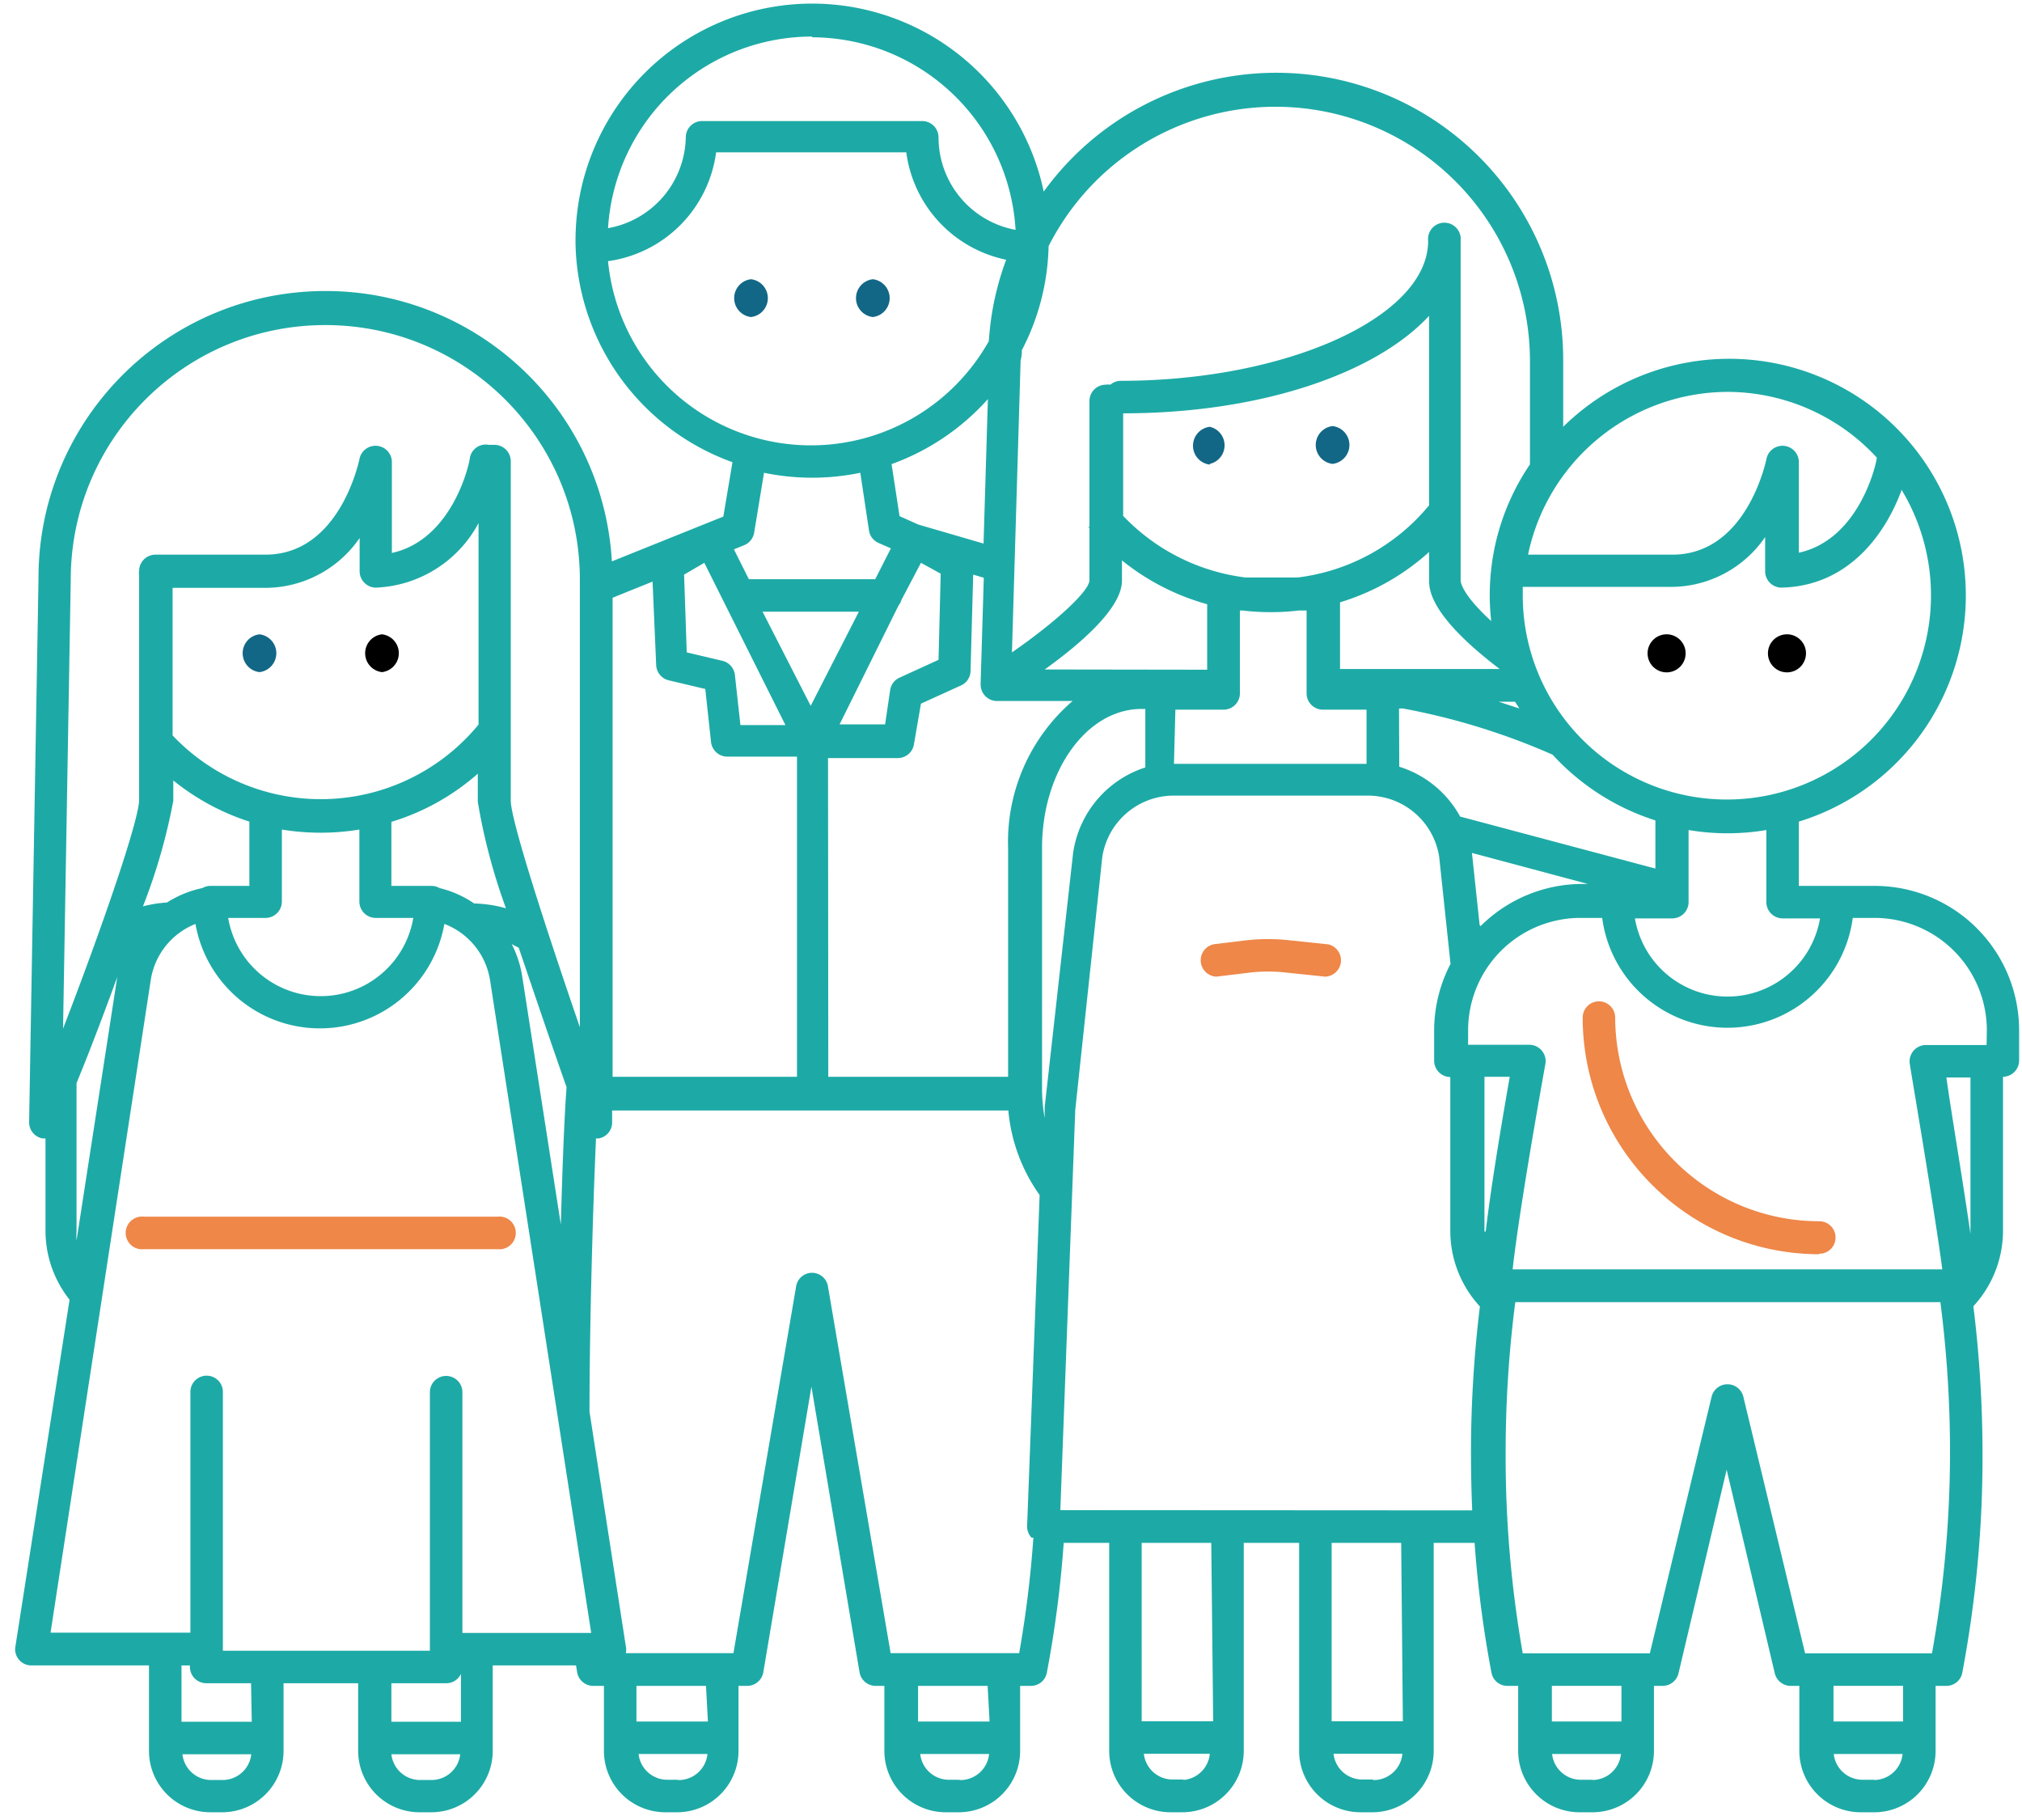 <svg xmlns="http://www.w3.org/2000/svg" width="120" height="108" viewBox="0 0 120 108">
    <g fill="none" fill-rule="evenodd">
        <path d="M-7.13-13.676h135v135h-135z"/>
        <path fill="#126786" fill-rule="nonzero" d="M44.57 18.813a1.129 1.129 0 0 0 0-2.243 1.129 1.129 0 0 0 0 2.243zM51.8 18.813a1.129 1.129 0 0 0 0-2.243 1.129 1.129 0 0 0 0 2.243zM71.8 27.527a1.129 1.129 0 0 0 0-2.2 1.129 1.129 0 0 0 0 2.243v-.043zM79.085 27.527a1.129 1.129 0 0 0 0-2.243 1.129 1.129 0 0 0 0 2.243z"/>
        <path fill="#EE8748" fill-rule="nonzero" d="M72.185 57.955a.971.971 0 0 1-.114-1.928l1.885-.229a11.629 11.629 0 0 1 2.572 0l2.314.243a.971.971 0 0 1-.2 1.914l-2.314-.242a9.5 9.5 0 0 0-2.143 0l-1.886.228-.114.014zM29.528 74.127H8.542a.971.971 0 1 1 0-1.929h20.986a.971.971 0 1 1 0 1.929z"/>
        <path fill="#126786" fill-rule="nonzero" d="M15.4 39.884a1.129 1.129 0 0 0 0-2.243 1.129 1.129 0 0 0 0 2.243z"/>
        <path fill="#000" fill-rule="nonzero" d="M22.67 39.884a1.129 1.129 0 0 0 0-2.243 1.129 1.129 0 0 0 0 2.243z"/>
        <path fill="#EE8748" fill-rule="nonzero" d="M107.97 74.427c-7.752-.008-14.034-6.29-14.042-14.043a.964.964 0 1 1 1.928 0c.024 6.676 5.438 12.078 12.115 12.086a.964.964 0 0 1 0 1.928v.029z"/>
        <path fill="#1DAAA6" fill-rule="nonzero" d="M111.242 52.57h-4.486v-3.815a14.043 14.043 0 1 0-13.985-23.428V21.37a17.029 17.029 0 0 0-30.829-10 14.043 14.043 0 0 0-27.786 2.857v.243c0 .071 0 0 0 0a14.071 14.071 0 0 0 9.314 12.957l-.542 3.228-1.072.429-5.543 2.229c-.533-9.206-8.297-16.315-17.514-16.036C9.582 17.555 2.26 25.12 2.285 34.34l-.557 32.257a.971.971 0 0 0 .785.957H2.7v5.486a6.586 6.586 0 0 0 1.429 4.086L.913 97.713a.957.957 0 0 0 .958 1.114h6.971v5.071a3.643 3.643 0 0 0 3.643 3.643h.743a3.643 3.643 0 0 0 3.6-3.643v-4.014h4.428v4.014a3.643 3.643 0 0 0 3.643 3.643h.7a3.643 3.643 0 0 0 3.643-3.643v-5.071h4.943l.071.428c.088.453.482.781.943.786h.643v3.857a3.643 3.643 0 0 0 3.643 3.643h.7a3.643 3.643 0 0 0 3.643-3.643v-3.857h.514c.47 0 .874-.336.957-.8l2.857-16.957 2.857 16.957c.083.464.487.8.958.8h.514v3.857a3.643 3.643 0 0 0 3.643 3.643h.7a3.643 3.643 0 0 0 3.714-3.643v-3.857h.643c.463 0 .86-.33.943-.786a66.3 66.3 0 0 0 1-7.7h2.7v12.343a3.643 3.643 0 0 0 3.643 3.643h.7a3.643 3.643 0 0 0 3.642-3.643V91.555H77.1v12.343a3.643 3.643 0 0 0 3.643 3.643h.7a3.643 3.643 0 0 0 3.643-3.643V91.555h2.428a66.043 66.043 0 0 0 1 7.7c.083.456.48.787.943.786h.643v3.857a3.643 3.643 0 0 0 3.643 3.643h.7a3.643 3.643 0 0 0 3.714-3.643v-3.857h.515a.971.971 0 0 0 .942-.743l2.858-12.085 2.857 12.085a.971.971 0 0 0 .943.743h.514v3.857a3.643 3.643 0 0 0 3.643 3.643h.7a3.643 3.643 0 0 0 3.743-3.643v-3.857h.642c.463 0 .86-.33.943-.786a68.9 68.9 0 0 0 1.2-13.028 71.614 71.614 0 0 0-.543-8.714 6.6 6.6 0 0 0 1.758-4.472v-9.143a.971.971 0 0 0 .957-.957V61.17a8.571 8.571 0 0 0-8.586-8.6zm-3.229 1.928a5.571 5.571 0 0 1-10.985 0h2.228a.971.971 0 0 0 .957-.957v-4.286a13.9 13.9 0 0 0 4.615 0v4.286c.007.526.431.95.957.957h2.228zM53.328 35.927a.957.957 0 0 0 .171-.329l1.157-2.2 1.172.643-.129 5.114-2.314 1.058a.957.957 0 0 0-.557.742l-.3 2.029h-2.7l3.5-7.057zm-.415-8.386a14.071 14.071 0 0 0 5.715-3.857l-.257 8.571-3.872-1.128-1.114-.5-.472-3.086zm-.971 6.829h-7.5l-.886-1.772.6-.243a.971.971 0 0 0 .6-.742l.586-3.558c1.885.39 3.83.39 5.714 0l.515 3.415a.957.957 0 0 0 .557.743l.743.328-.929 1.829zm-.971 1.928l-2.858 5.586-2.857-5.586h5.715zm-1.829 8.686h4.157a.971.971 0 0 0 .943-.829l.414-2.4 2.386-1.085a.957.957 0 0 0 .557-.857l.157-5.715.629.186-.186 6.214a.957.957 0 0 0 0 .143c.008.531.44.957.972.957h4.485a11.029 11.029 0 0 0-3.828 8.729v13.571H49.156l-.014-18.914zm12.857-5.257c2.172-1.557 4.586-3.657 4.586-5.272v-1.2a13.986 13.986 0 0 0 5.057 2.6v3.886l-9.643-.014zm4.657-9.114v-6.086c8.115 0 14.972-2.343 18.157-5.786v11.243A11.986 11.986 0 0 1 77 34.27h-3.071a12.071 12.071 0 0 1-7.272-3.657zm3.1 11.5h2.857a.971.971 0 0 0 .972-.972v-4.914h.157a14.143 14.143 0 0 0 3.343 0h.457v4.928c.008.531.44.958.971.958H81.1v3.214H69.671l.085-3.214zm9.772-2.415v-3.957a13.843 13.843 0 0 0 5.285-2.986v1.672c0 .514 0 2.086 4.186 5.271h-9.471zm10.643 2.343l-1.229-.4h.971l.258.4zm-7.143 0h.228a40.129 40.129 0 0 1 8.886 2.743 14.071 14.071 0 0 0 6.1 3.9v2.857l-11.586-3.086a6.229 6.229 0 0 0-3.614-2.957l-.014-3.457zm4.785 12.857l-.457-4.285 6.886 1.842h-.443a8.571 8.571 0 0 0-5.928 2.5l-.058-.057zm25.043-25.828a12.114 12.114 0 1 1-22.485 6.257v-.5h8.814a6.786 6.786 0 0 0 5.571-2.957v2.028c0 .531.426.964.957.972 4.058-.086 6.229-3.286 7.143-5.8zm-10.343-5.815a12.071 12.071 0 0 1 8.872 3.9c0 .215-.972 4.843-4.629 5.643V27.37a.971.971 0 0 0-1.914-.172s-1.114 5.715-5.586 5.715h-8.571a12.143 12.143 0 0 1 11.828-9.658zm-41.871-2.471a13.957 13.957 0 0 0 1.586-6.071.957.957 0 0 0 0-.1 15.1 15.1 0 0 1 28.571 6.771v6a.957.957 0 0 0 0 .171 13.8 13.8 0 0 0-2.3 9.3c-1.743-1.6-1.814-2.314-1.814-2.414V14.298a.971.971 0 1 0-1.929 0c0 4.5-8.357 8.3-18.243 8.3a.957.957 0 0 0-.614.229.957.957 0 0 0-.271 0 .971.971 0 0 0-.972.971v7.457h-.071l.071.086v3.086c0 .657-2.057 2.528-4.6 4.286l.515-17.329c.057-.214.071-.343.071-.6zM48.199 2.213A12.129 12.129 0 0 1 60.271 13.64a5.586 5.586 0 0 1-4.572-5.486.971.971 0 0 0-.971-.971H41.656a.971.971 0 0 0-.957.971 5.586 5.586 0 0 1-4.614 5.386A12.129 12.129 0 0 1 48.199 2.17v.043zM36.085 15.498a7.514 7.514 0 0 0 6.414-6.457h11.286a7.514 7.514 0 0 0 5.928 6.372 16.843 16.843 0 0 0-1.028 4.828 12.1 12.1 0 0 1-22.6-4.743zm5.714 17.9l4.814 9.629h-2.671l-.329-2.986a.971.971 0 0 0-.742-.828l-2.115-.5-.157-4.615 1.2-.7zm-5.443 2.072l2.372-.957.214 4.942a.971.971 0 0 0 .743.915l2.171.514.343 3.157c.057.48.459.846.943.857h4.157v19H36.356V35.47zM3.742 61.04l.457-26.643c0-8.343 6.764-15.107 15.107-15.107 8.344 0 15.107 6.764 15.107 15.107v26.557c-2.014-5.857-4.1-12.285-4.1-13.442V27.37a.971.971 0 0 0-.971-.972h-.329a.957.957 0 0 0-1.128.772c0 .214-.972 4.843-4.629 5.643V27.37a.971.971 0 0 0-1.914-.172s-1.114 5.715-5.586 5.715H9.228a.971.971 0 0 0-.972.957.957.957 0 0 0 0 .285v13.258c.057 1.085-2.171 7.557-4.514 13.628zm29.886 3.429c-.143 1.9-.257 4.943-.343 8.2l-2.3-14.772a6.343 6.343 0 0 0-.614-1.871l.414.214c1.014 2.986 2.071 6.1 2.843 8.286v-.057zM21.642 34.598c.18.175.42.273.671.272A7.229 7.229 0 0 0 28.4 31.04v11.957a12.114 12.114 0 0 1-18.157.643v-8.757h5.529a6.8 6.8 0 0 0 5.571-2.957v1.971a.957.957 0 0 0 .3.7zm-6.843 14.157v3.815h-2.3a.957.957 0 0 0-.486.128 6.243 6.243 0 0 0-2.1.857c-.482.03-.96.107-1.428.229a34.557 34.557 0 0 0 1.8-6.271v-1.2a14 14 0 0 0 4.514 2.442zm.729 5.715h.228a.971.971 0 0 0 .972-.957v-4.286a14.286 14.286 0 0 0 4.6 0v4.286c.007.53.44.957.971.957h2.229a5.571 5.571 0 0 1-10.986 0h1.986zm7.7-1.9v-3.8a13.857 13.857 0 0 0 5.128-2.857v1.671c.36 2.152.92 4.266 1.672 6.314a7.571 7.571 0 0 0-1.886-.285 6.243 6.243 0 0 0-2.057-.915.957.957 0 0 0-.486-.128h-2.371zm-16.1 4.643a6.443 6.443 0 0 0-.157.685L4.542 73.613c-.01-.181-.01-.362 0-.543v-8.8c.8-1.929 1.771-4.5 2.7-7.072l-.114.015zm6.1 48.414h-.7a1.714 1.714 0 0 1-1.7-1.529h4.085a1.714 1.714 0 0 1-1.685 1.529zm1.714-3.457h-4.171v-3.343h.5v.086a.971.971 0 0 0 .971.971h2.657l.043 2.286zm10.7 3.457h-.7a1.714 1.714 0 0 1-1.714-1.529h4.085a1.714 1.714 0 0 1-1.714 1.529h.043zm1.714-3.457h-4.128v-2.286h3.257a.957.957 0 0 0 .871-.557v2.843zm.086-5.272V82.613a.964.964 0 1 0-1.929 0v15.342H13.228V82.598a.964.964 0 0 0-1.929 0v14.286H3l5.943-38.7a4.286 4.286 0 0 1 2.657-3.357 7.5 7.5 0 0 0 14.772 0 4.286 4.286 0 0 1 2.714 3.357l6 38.714h-7.643zm12.857 8.715h-.7a1.714 1.714 0 0 1-1.7-1.529h4.086a1.714 1.714 0 0 1-1.8 1.543l.114-.014zm1.714-3.458h-4.242v-2.114h4.128l.114 2.114zm15 3.458h-.7a1.714 1.714 0 0 1-1.7-1.529H58.7a1.714 1.714 0 0 1-1.8 1.543l.114-.014zm1.715-3.458h-4.243v-2.114h4.128l.115 2.114zm2.6-10.914a65.086 65.086 0 0 1-.843 6.857h-7.629L49.142 76.37a.957.957 0 0 0-1.9 0l-3.714 21.728h-6.386a.957.957 0 0 0 0-.4L34.985 83.77v-.072c0-4.785.186-11.614.386-16.143h.157a.957.957 0 0 0 .8-.942v-.715h23.514a10.186 10.186 0 0 0 1.857 5.015l-.743 19.657a.971.971 0 0 0 .272.685l.1-.014zm.671-25.543v.643a9.729 9.729 0 0 1-.157-1.743V50.313c0-4.543 2.643-8.243 5.9-8.243h.229v3.471a6.271 6.271 0 0 0-4.286 5.086l-1.686 15.071zm8.286 39.9h-.7a1.714 1.714 0 0 1-1.7-1.528h3.914a1.714 1.714 0 0 1-1.628 1.557l.114-.029zm1.714-3.457h-4.243V91.555h4.129l.114 10.586zm9.543 3.457h-.7a1.714 1.714 0 0 1-1.7-1.528h4.086c-.083.913-.87 1.599-1.786 1.557l.1-.029zm1.714-3.457h-4.228V91.555h4.128l.1 10.586zM62.928 89.613l.885-23.743 1.6-14.972a4.286 4.286 0 0 1 4.286-3.685h11.429a4.286 4.286 0 0 1 4.285 3.642l.672 6.343a8.571 8.571 0 0 0-.972 3.943v1.814c.008.526.432.95.958.958v9.128a6.614 6.614 0 0 0 1.757 4.486 71.614 71.614 0 0 0-.529 8.7c0 1.143.024 2.276.072 3.4l-24.443-.014zM88.099 73.04v-9.143h1.5c-.343 1.972-1.057 6.072-1.428 9.186-.072.014-.072-.014-.072-.043zm6.414 32.572h-.7a1.714 1.714 0 0 1-1.7-1.529H96.2a1.714 1.714 0 0 1-1.686 1.543v-.014zm1.715-3.458h-4.129v-2.114h4.129v2.114zm15 3.458h-.7a1.714 1.714 0 0 1-1.7-1.529h4.085a1.714 1.714 0 0 1-1.685 1.543v-.014zm1.714-3.458h-4.129v-2.114h4.129v2.114zm1.714-4.042h-7.528l-3.672-15.258a.971.971 0 0 0-1.871 0l-3.672 15.258h-7.542a67.514 67.514 0 0 1-1.015-11.872c-.003-3 .188-5.996.572-8.971h25.228c.384 2.975.575 5.971.572 8.971a67.471 67.471 0 0 1-1.072 11.872zm2.286-25.072v.186c-.443-3.114-1.157-7.3-1.429-9.286h1.429v9.1zm.957-11.028h-3.614a.971.971 0 0 0-.943 1.128c0 .086 1.429 8.414 1.929 12.186h-25.5c.414-3.772 1.928-12.1 1.942-12.186a.971.971 0 0 0-.942-1.143h-3.643v-.857a6.671 6.671 0 0 1 6.671-6.671h1.286a7.5 7.5 0 0 0 14.871 0h1.286a6.671 6.671 0 0 1 6.671 6.671l-.014.872z"/>
        <path fill="#000" fill-rule="nonzero" d="M98.942 37.641a1.129 1.129 0 1 0 0 2.257 1.129 1.129 0 0 0 0-2.257zM106.085 37.641a1.129 1.129 0 1 0 0 2.257 1.129 1.129 0 0 0 0-2.257z"/>
    </g>
</svg>
